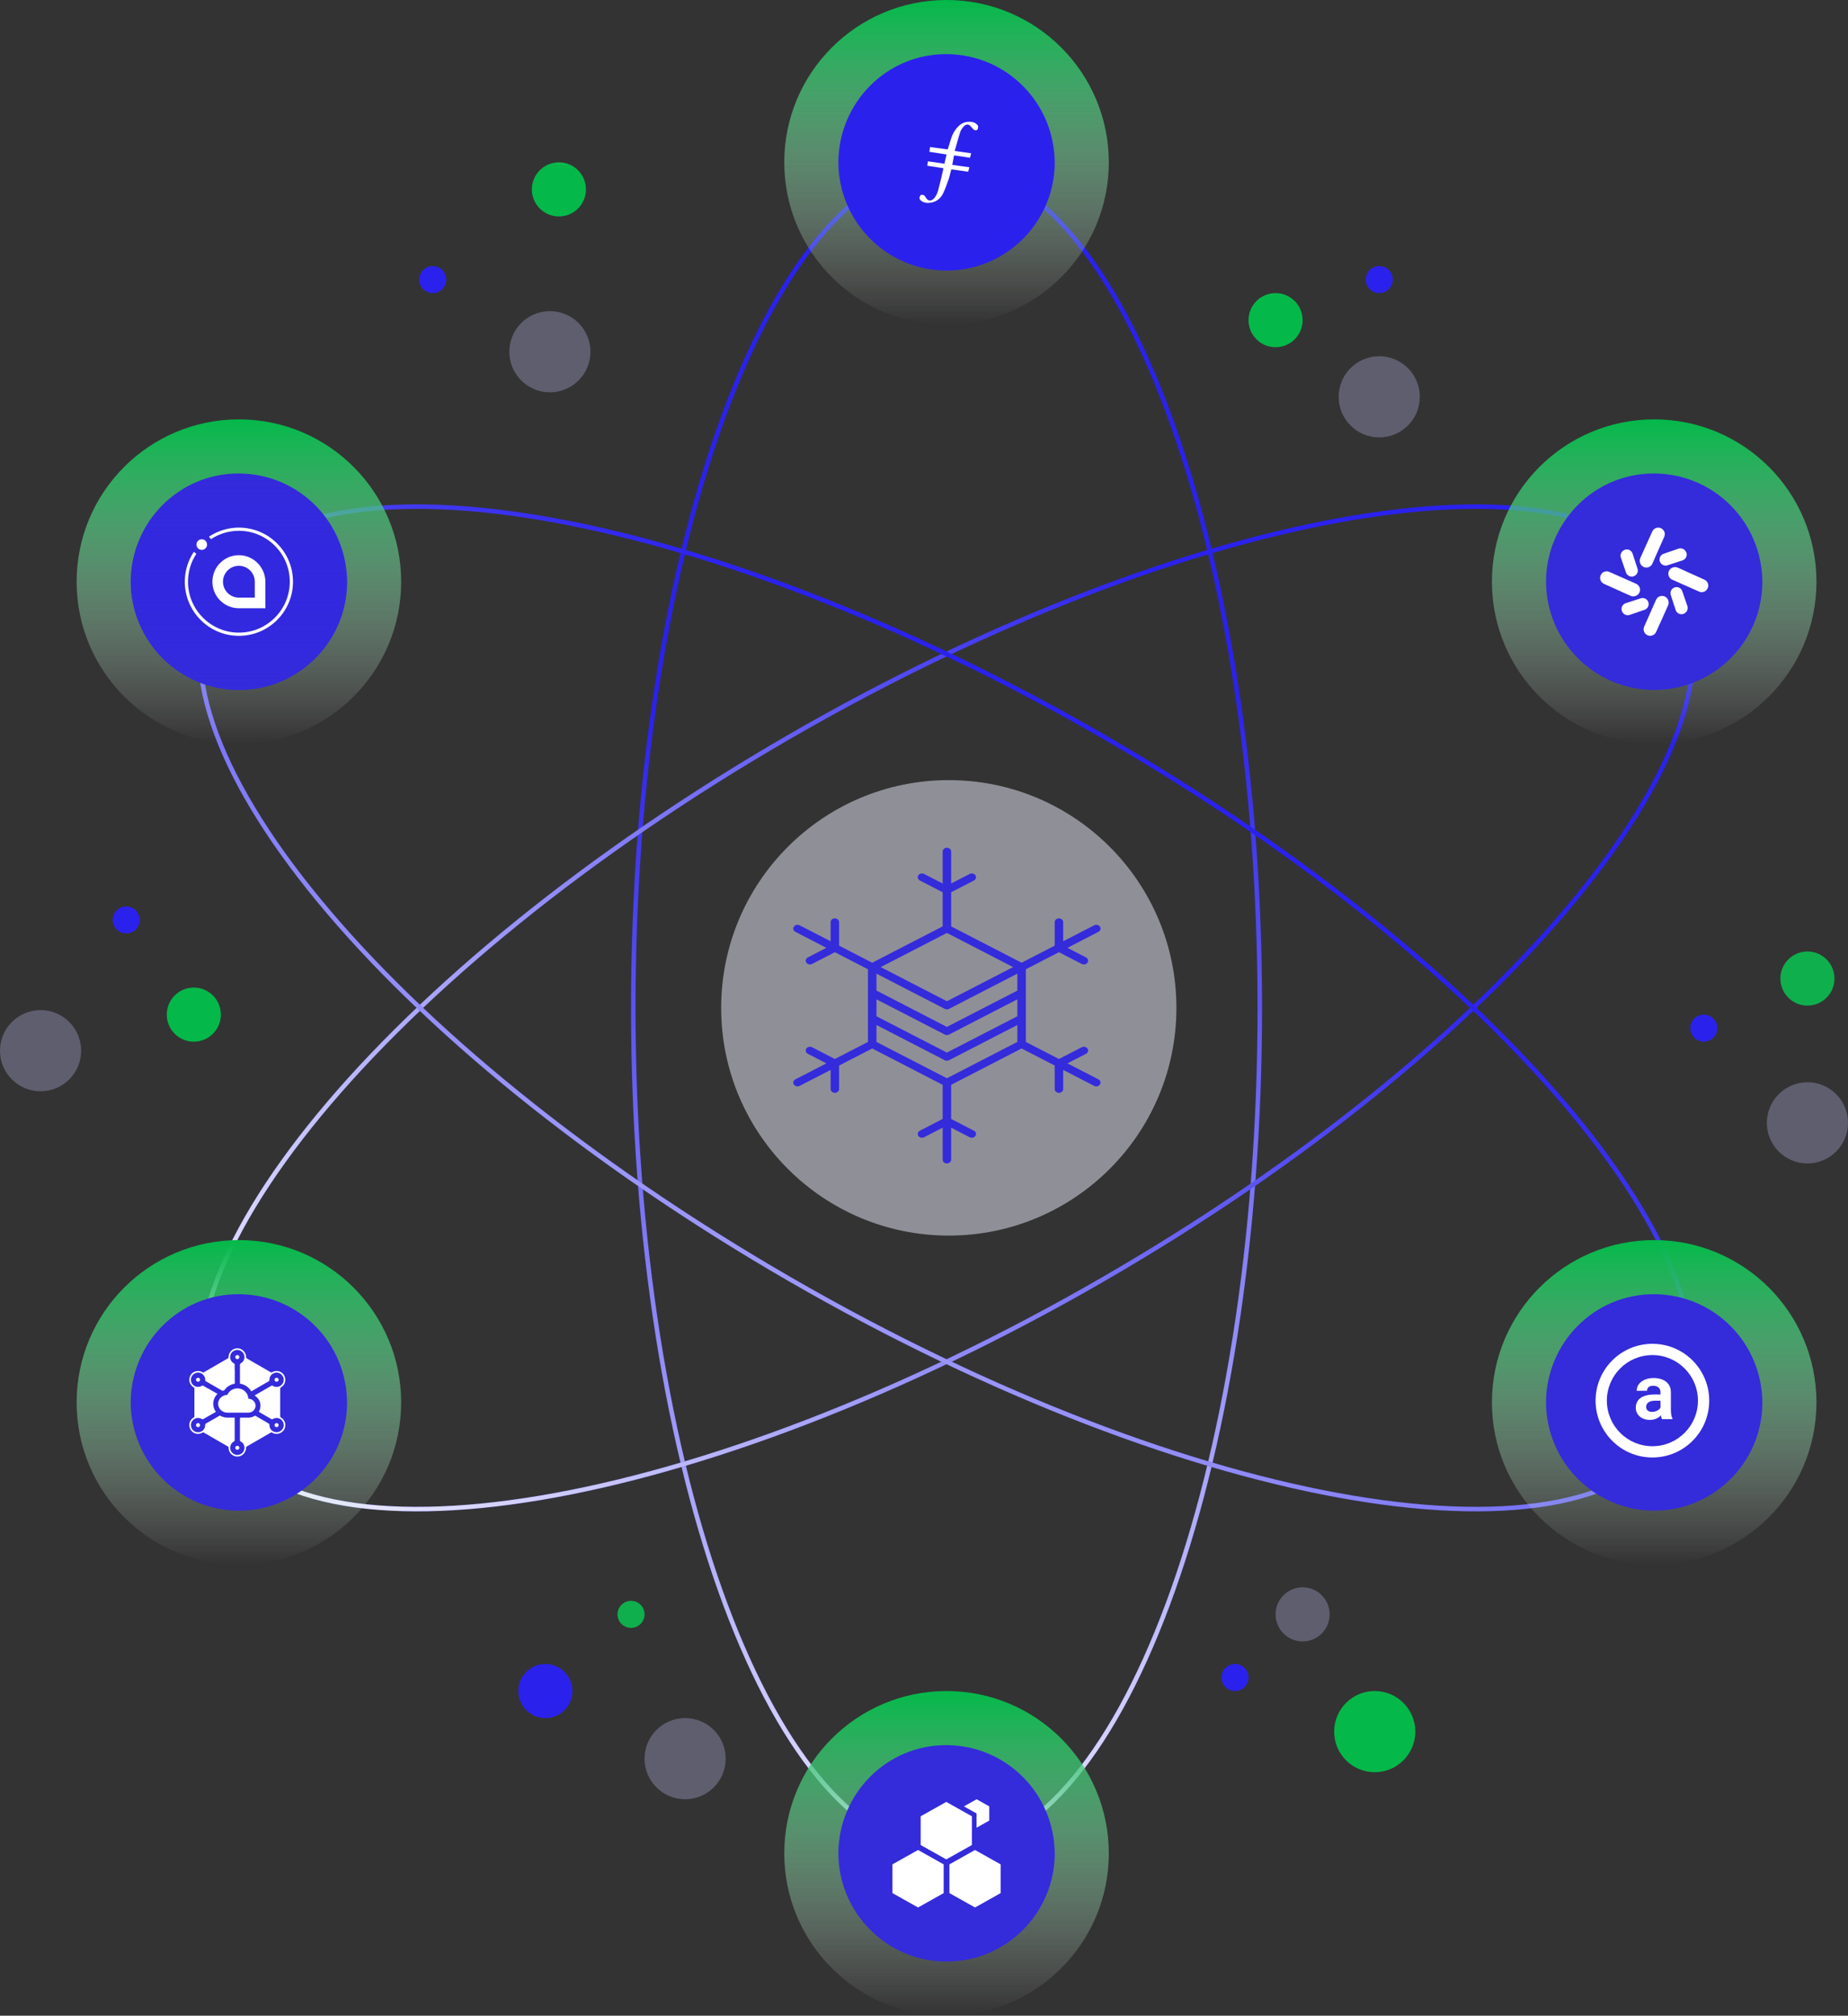 <svg width="410" height="447" viewBox="0 0 410 447" fill="none" xmlns="http://www.w3.org/2000/svg">
<rect x="0" y="0" width="410" height="447" fill="#333333" stroke="none"/>
<path d="M279.5 223.5C279.5 275.233 271.671 322.046 259.029 355.908C252.707 372.84 245.192 386.509 236.872 395.934C228.552 405.361 219.47 410.5 210 410.5C200.53 410.5 191.448 405.361 183.128 395.934C174.808 386.509 167.293 372.84 160.971 355.908C148.329 322.046 140.5 275.233 140.5 223.5C140.5 171.767 148.329 124.954 160.971 91.092C167.293 74.16 174.808 60.492 183.128 51.066C191.448 41.639 200.53 36.5 210 36.5C219.47 36.5 228.552 41.639 236.872 51.066C245.192 60.492 252.707 74.16 259.029 91.092C271.671 124.954 279.5 171.767 279.5 223.5Z" stroke="#2B21ED"/>
<path d="M279.5 223.5C279.5 275.233 271.671 322.046 259.029 355.908C252.707 372.84 245.192 386.509 236.872 395.934C228.552 405.361 219.47 410.5 210 410.5C200.53 410.5 191.448 405.361 183.128 395.934C174.808 386.509 167.293 372.84 160.971 355.908C148.329 322.046 140.5 275.233 140.5 223.5C140.5 171.767 148.329 124.954 160.971 91.092C167.293 74.16 174.808 60.492 183.128 51.066C191.448 41.639 200.53 36.5 210 36.5C219.47 36.5 228.552 41.639 236.872 51.066C245.192 60.492 252.707 74.16 259.029 91.092C271.671 124.954 279.5 171.767 279.5 223.5Z" stroke="url(#paint0_linear)"/>
<path d="M244.75 283.689C199.948 309.555 155.492 326.181 119.846 332.164C102.021 335.156 86.427 335.482 74.103 332.989C61.78 330.497 52.788 325.201 48.053 317C43.318 308.799 43.228 298.364 47.231 286.445C51.234 274.527 59.314 261.184 70.817 247.243C93.821 219.364 130.448 189.178 175.25 163.311C220.052 137.445 264.508 120.819 300.154 114.836C317.979 111.844 333.573 111.518 345.896 114.011C358.22 116.503 367.212 121.799 371.947 130C376.682 138.201 376.772 148.636 372.769 160.555C368.766 172.473 360.686 185.816 349.183 199.757C326.179 227.636 289.552 257.822 244.75 283.689Z" stroke="#2B21ED"/>
<path d="M244.75 283.689C199.948 309.555 155.492 326.181 119.846 332.164C102.021 335.156 86.427 335.482 74.103 332.989C61.78 330.497 52.788 325.201 48.053 317C43.318 308.799 43.228 298.364 47.231 286.445C51.234 274.527 59.314 261.184 70.817 247.243C93.821 219.364 130.448 189.178 175.25 163.311C220.052 137.445 264.508 120.819 300.154 114.836C317.979 111.844 333.573 111.518 345.896 114.011C358.22 116.503 367.212 121.799 371.947 130C376.682 138.201 376.772 148.636 372.769 160.555C368.766 172.473 360.686 185.816 349.183 199.757C326.179 227.636 289.552 257.822 244.75 283.689Z" stroke="url(#paint1_linear)"/>
<path d="M175.25 283.689C130.448 257.822 93.821 227.636 70.817 199.757C59.314 185.816 51.234 172.473 47.231 160.555C43.228 148.636 43.318 138.201 48.053 130C52.788 121.799 61.78 116.503 74.103 114.011C86.427 111.518 102.021 111.844 119.846 114.836C155.492 120.819 199.948 137.445 244.75 163.311C289.552 189.178 326.179 219.365 349.183 247.243C360.686 261.184 368.766 274.527 372.769 286.445C376.772 298.364 376.682 308.799 371.947 317C367.212 325.201 358.22 330.497 345.896 332.989C333.573 335.482 317.979 335.156 300.154 332.164C264.508 326.181 220.052 309.555 175.25 283.689Z" stroke="#2B21ED"/>
<path d="M175.25 283.689C130.448 257.822 93.821 227.636 70.817 199.757C59.314 185.816 51.234 172.473 47.231 160.555C43.228 148.636 43.318 138.201 48.053 130C52.788 121.799 61.78 116.503 74.103 114.011C86.427 111.518 102.021 111.844 119.846 114.836C155.492 120.819 199.948 137.445 244.75 163.311C289.552 189.178 326.179 219.365 349.183 247.243C360.686 261.184 368.766 274.527 372.769 286.445C376.772 298.364 376.682 308.799 371.947 317C367.212 325.201 358.22 330.497 345.896 332.989C333.573 335.482 317.979 335.156 300.154 332.164C264.508 326.181 220.052 309.555 175.25 283.689Z" stroke="url(#paint2_linear)"/>
<circle cx="210" cy="411" r="36" fill="url(#paint3_linear)"/>
<path fill-rule="evenodd" clip-rule="evenodd" d="M210 435C196.8 435 186 424.2 186 410.88C186.12 397.681 196.8 386.881 210.12 387.001C223.319 387.121 233.999 397.801 233.999 411.24C233.879 424.32 223.199 435 210 435Z" fill="#342BDB"/>
<path fill-rule="evenodd" clip-rule="evenodd" d="M216.671 399L219.479 400.576V403.727L216.671 405.302L216.663 405.298V402.151L213.863 400.58V400.576L216.671 399ZM209.944 399.586L215.625 402.774V409.15L209.944 412.337L204.263 409.15V402.774L209.944 399.586ZM209.362 413.437L203.681 410.249L198 413.437V419.812L203.681 423L209.362 419.812V413.437ZM222 413.437L216.319 410.249L210.638 413.437V419.812L216.319 423L222 419.812V413.437Z" fill="white"/>
<circle cx="210" cy="36" r="36" fill="url(#paint4_linear)"/>
<path fill-rule="evenodd" clip-rule="evenodd" d="M210 60C196.8 60 186 49.2 186 35.88C186.12 22.681 196.8 11.881 210.12 12.001C223.319 12.121 233.999 22.801 233.999 36.24C233.879 49.32 223.199 60 210 60Z" fill="#2B21ED"/>
<path fill-rule="evenodd" clip-rule="evenodd" d="M211.667 34.456L211.267 36.566L215.067 37.093L214.8 38.082L211.067 37.555C210.8 38.412 210.667 39.335 210.333 40.126C210 41.05 209.667 41.973 209.267 42.83C208.733 43.951 207.8 44.742 206.533 44.94C205.8 45.072 205 45.006 204.4 44.544C204.2 44.413 204 44.149 204 43.951C204 43.687 204.133 43.358 204.333 43.226C204.467 43.16 204.8 43.226 205 43.291C205.2 43.489 205.4 43.753 205.533 44.017C205.933 44.544 206.467 44.61 207 44.215C207.6 43.687 207.933 42.962 208.133 42.236C208.533 40.654 208.933 39.137 209.267 37.555V37.291L205.733 36.764L205.867 35.774L209.533 36.302L210 34.258L206.2 33.664L206.333 32.609L210.267 33.137C210.4 32.741 210.467 32.411 210.6 32.082C210.933 30.895 211.267 29.708 212.067 28.653C212.867 27.598 213.8 26.939 215.2 27.005C215.8 27.005 216.4 27.202 216.8 27.664C216.867 27.73 217 27.862 217 27.994C217 28.257 217 28.587 216.8 28.785C216.533 28.983 216.2 28.917 215.933 28.653C215.733 28.455 215.6 28.257 215.4 28.06C215 27.532 214.4 27.466 213.933 27.928C213.6 28.257 213.267 28.719 213.067 29.18C212.6 30.565 212.267 32.016 211.8 33.467L215.467 33.994L215.2 34.983L211.667 34.456Z" fill="white"/>
<circle cx="367" cy="129" r="36" fill="url(#paint5_linear)"/>
<circle cx="53" cy="129" r="36" fill="url(#paint6_linear)"/>
<path fill-rule="evenodd" clip-rule="evenodd" d="M367 153C353.8 153 343 142.2 343 128.88C343.12 115.681 353.8 104.881 367.12 105.001C380.319 105.121 390.999 115.801 390.999 129.24C390.879 142.32 380.199 153 367 153Z" fill="#342BDB"/>
<path fill-rule="evenodd" clip-rule="evenodd" d="M363.891 124.882L363.87 124.822C363.75 124.473 363.768 124.091 363.919 123.755L366.578 117.855C366.674 117.641 366.821 117.453 367.006 117.308C367.191 117.164 367.408 117.066 367.639 117.024C367.87 116.981 368.108 116.996 368.333 117.066C368.557 117.135 368.761 117.259 368.927 117.425C369.134 117.632 369.274 117.896 369.328 118.184C369.382 118.472 369.348 118.77 369.23 119.038L366.59 124.996C366.472 125.262 366.277 125.488 366.029 125.642C365.782 125.796 365.494 125.872 365.202 125.86C364.911 125.848 364.63 125.748 364.396 125.573C364.162 125.399 363.986 125.158 363.891 124.882ZM368.623 123.083C368.487 123.208 368.378 123.36 368.303 123.53C368.197 123.768 368.163 124.031 368.204 124.288C368.245 124.545 368.359 124.785 368.534 124.978C368.708 125.171 368.934 125.309 369.186 125.377C369.437 125.444 369.703 125.437 369.95 125.356L373.285 124.269C373.504 124.198 373.702 124.072 373.858 123.903C374.015 123.734 374.125 123.528 374.179 123.304C374.232 123.08 374.228 122.846 374.165 122.624C374.103 122.402 373.984 122.2 373.821 122.038L373.777 121.994C373.599 121.816 373.375 121.691 373.129 121.635C372.884 121.578 372.628 121.591 372.389 121.673L369.096 122.802C368.921 122.862 368.76 122.958 368.623 123.083ZM371.175 125.832L371.115 125.853C370.839 125.948 370.599 126.124 370.425 126.358C370.251 126.592 370.152 126.872 370.14 127.163C370.127 127.454 370.203 127.742 370.357 127.99C370.51 128.237 370.735 128.433 371.001 128.551L376.959 131.191C377.227 131.31 377.524 131.345 377.812 131.291C378.1 131.238 378.365 131.098 378.572 130.891C378.738 130.725 378.862 130.521 378.932 130.297C379.002 130.073 379.017 129.835 378.975 129.604C378.933 129.373 378.835 129.155 378.69 128.97C378.545 128.785 378.358 128.638 378.144 128.542L372.243 125.882C371.907 125.73 371.524 125.712 371.175 125.832ZM372.95 130.628C372.824 130.492 372.672 130.382 372.503 130.307C372.265 130.203 372.002 130.17 371.746 130.211C371.49 130.253 371.252 130.368 371.059 130.542C370.867 130.716 370.729 130.942 370.662 131.193C370.595 131.443 370.601 131.708 370.681 131.955L371.768 135.29C371.84 135.508 371.967 135.704 372.136 135.859C372.305 136.014 372.511 136.123 372.734 136.177C372.958 136.23 373.191 136.225 373.412 136.163C373.632 136.101 373.834 135.983 373.996 135.821L374.04 135.777C374.218 135.599 374.342 135.375 374.399 135.129C374.456 134.884 374.443 134.628 374.361 134.389L373.232 131.101C373.172 130.926 373.076 130.765 372.95 130.628ZM370.136 133.177L370.116 133.118C370.02 132.843 369.844 132.604 369.611 132.431C369.378 132.258 369.098 132.158 368.807 132.146C368.517 132.134 368.23 132.209 367.982 132.361C367.735 132.514 367.54 132.738 367.421 133.003L364.781 138.961C364.662 139.229 364.627 139.526 364.681 139.814C364.734 140.103 364.874 140.368 365.081 140.575C365.247 140.741 365.451 140.865 365.675 140.934C365.899 141.004 366.137 141.019 366.368 140.976C366.599 140.934 366.816 140.836 367.001 140.692C367.186 140.547 367.333 140.359 367.43 140.145L370.09 134.245C370.241 133.908 370.258 133.526 370.136 133.177ZM365.34 134.948C365.477 134.823 365.587 134.671 365.662 134.501C365.765 134.263 365.797 134.001 365.755 133.745C365.713 133.49 365.598 133.251 365.424 133.059C365.25 132.867 365.024 132.729 364.774 132.662C364.524 132.595 364.259 132.602 364.013 132.681L360.677 133.768C360.459 133.839 360.262 133.964 360.106 134.133C359.95 134.301 359.839 134.506 359.785 134.729C359.731 134.952 359.734 135.186 359.796 135.407C359.857 135.628 359.974 135.83 360.135 135.993L360.177 136.037C360.356 136.216 360.583 136.342 360.83 136.399C361.077 136.456 361.335 136.441 361.575 136.358L364.867 135.229C365.042 135.169 365.203 135.074 365.34 134.948ZM362.822 132.177L362.882 132.157C363.158 132.062 363.399 131.886 363.573 131.652C363.748 131.418 363.848 131.137 363.86 130.846C363.872 130.554 363.796 130.266 363.642 130.019C363.488 129.771 363.262 129.576 362.996 129.458L357.038 126.818C356.77 126.7 356.472 126.665 356.184 126.719C355.896 126.773 355.631 126.913 355.425 127.121C355.259 127.287 355.135 127.491 355.066 127.715C354.996 127.94 354.981 128.178 355.024 128.409C355.066 128.64 355.164 128.857 355.308 129.042C355.453 129.227 355.641 129.374 355.855 129.47L361.755 132.129C362.091 132.28 362.473 132.297 362.822 132.177ZM361.024 127.427C361.148 127.563 361.299 127.673 361.468 127.748C361.706 127.855 361.971 127.89 362.229 127.85C362.487 127.809 362.728 127.693 362.922 127.518C363.116 127.342 363.254 127.114 363.321 126.861C363.387 126.608 363.378 126.341 363.295 126.093L362.208 122.758C362.137 122.539 362.01 122.342 361.841 122.186C361.672 122.03 361.466 121.92 361.242 121.866C361.018 121.812 360.784 121.817 360.562 121.879C360.34 121.942 360.139 122.06 359.975 122.222L359.932 122.266C359.753 122.445 359.627 122.671 359.57 122.918C359.513 123.165 359.527 123.424 359.611 123.663L360.744 126.955C360.804 127.13 360.899 127.29 361.024 127.427Z" fill="white"/>
<path fill-rule="evenodd" clip-rule="evenodd" d="M52.999 153C39.8 153 29 142.2 29 128.88C29.12 115.681 39.8 104.881 53.12 105.001C66.319 105.121 76.999 115.801 76.999 129.24C76.879 142.32 66.199 153 52.999 153Z" fill="#342BDB"/>
<path fill-rule="evenodd" clip-rule="evenodd" d="M52.999 153C39.8 153 29 142.2 29 128.88C29.12 115.681 39.8 104.881 53.12 105.001C66.319 105.121 76.999 115.801 76.999 129.24C76.879 142.32 66.199 153 52.999 153Z" fill="url(#paint7_linear)"/>
<path fill-rule="evenodd" clip-rule="evenodd" d="M52.862 117.001C50.465 117.028 48.235 117.762 46.37 119.003L46.809 119.559C48.621 118.366 50.795 117.681 53.128 117.707C59.15 117.774 64.094 122.609 64.288 128.628C64.499 135.149 59.149 140.499 52.628 140.288C46.609 140.094 41.774 135.15 41.707 129.128C41.681 126.795 42.366 124.621 43.559 122.809L43.003 122.37C41.762 124.235 41.028 126.465 41.001 128.862C40.927 135.421 46.154 140.849 52.724 140.997C59.565 141.151 65.151 135.565 64.997 128.723C64.849 122.153 59.421 116.927 52.862 117.001Z" fill="white"/>
<path fill-rule="evenodd" clip-rule="evenodd" d="M45.941 120.765C45.941 121.414 45.414 121.941 44.765 121.941C44.115 121.941 43.588 121.414 43.588 120.765C43.588 120.115 44.115 119.588 44.765 119.588C45.414 119.588 45.941 120.115 45.941 120.765Z" fill="white"/>
<path fill-rule="evenodd" clip-rule="evenodd" d="M56.529 129V132.53H53C51.051 132.53 49.471 130.949 49.471 129C49.471 127.051 51.051 125.471 53 125.471C54.949 125.471 56.529 127.051 56.529 129ZM53.044 123.118C49.775 123.094 47.118 125.737 47.118 129C47.118 132.249 49.751 134.882 53 134.882H58.882V129.074C58.882 125.83 56.288 123.142 53.044 123.118Z" fill="white"/>
<circle cx="367" cy="311" r="36" fill="url(#paint8_linear)"/>
<circle cx="53" cy="311" r="36" fill="url(#paint9_linear)"/>
<path fill-rule="evenodd" clip-rule="evenodd" d="M367 335C353.8 335 343 324.2 343 310.88C343.12 297.681 353.8 286.881 367.12 287.001C380.319 287.121 390.999 297.801 390.999 311.24C390.879 324.32 380.199 335 367 335Z" fill="#342BDB"/>
<path fill-rule="evenodd" clip-rule="evenodd" d="M356.5 310.605C356.5 305.024 361.024 300.5 366.605 300.5C372.185 300.5 376.709 305.024 376.709 310.605C376.709 316.185 372.185 320.709 366.605 320.709C361.024 320.709 356.5 316.185 356.5 310.605ZM366.605 298C359.643 298 354 303.643 354 310.605C354 317.566 359.643 323.209 366.605 323.209C373.566 323.209 379.209 317.566 379.209 310.605C379.209 303.643 373.566 298 366.605 298ZM368.584 314.327C368.622 314.471 368.669 314.598 368.724 314.708H371.057V314.567C370.941 314.341 370.853 314.071 370.792 313.757C370.732 313.443 370.701 313.045 370.701 312.566V308.728C370.701 308.21 370.605 307.755 370.412 307.363C370.219 306.966 369.951 306.638 369.609 306.379C369.268 306.12 368.862 305.924 368.394 305.792C367.93 305.659 367.429 305.593 366.888 305.593C366.287 305.593 365.752 305.671 365.284 305.825C364.821 305.974 364.426 306.178 364.101 306.437C363.781 306.696 363.536 306.997 363.365 307.339C363.199 307.68 363.117 308.042 363.117 308.422H365.416C365.416 308.086 365.524 307.818 365.739 307.62C365.954 307.416 366.296 307.314 366.764 307.314C367.294 307.314 367.699 307.44 367.98 307.694C368.261 307.942 368.402 308.281 368.402 308.712V309.241H367.12C365.725 309.241 364.675 309.5 363.969 310.018C363.268 310.531 362.918 311.259 362.918 312.202C362.918 312.588 362.995 312.946 363.15 313.277C363.304 313.602 363.519 313.884 363.795 314.121C364.071 314.358 364.399 314.543 364.779 314.675C365.165 314.807 365.587 314.873 366.045 314.873C366.326 314.873 366.588 314.846 366.83 314.791C367.073 314.741 367.294 314.672 367.492 314.584C367.696 314.49 367.881 314.383 368.046 314.261C368.212 314.14 368.358 314.01 368.485 313.873C368.512 314.032 368.545 314.184 368.584 314.327ZM367.178 313.012C366.979 313.068 366.764 313.095 366.533 313.095C366.092 313.095 365.761 312.993 365.54 312.789C365.325 312.585 365.218 312.329 365.218 312.02C365.218 311.816 365.256 311.628 365.333 311.457C365.411 311.281 365.529 311.132 365.689 311.011C365.849 310.884 366.056 310.788 366.309 310.721C366.563 310.65 366.869 310.614 367.227 310.614H368.402V312.152C368.336 312.268 368.245 312.384 368.129 312.5C368.013 312.61 367.875 312.709 367.715 312.797C367.556 312.886 367.376 312.957 367.178 313.012Z" fill="white"/>
<path fill-rule="evenodd" clip-rule="evenodd" d="M52.999 335C39.8 335 29 324.2 29 310.88C29.12 297.681 39.8 286.881 53.12 287.001C66.319 287.121 76.999 297.801 76.999 311.24C76.879 324.32 66.199 335 52.999 335Z" fill="#342BDB"/>
<path d="M50.456 314.368C50.462 314.368 50.468 314.368 50.475 314.368C50.476 314.368 50.478 314.368 50.479 314.368H52.065C52.066 314.482 52.066 314.549 52.066 314.57C52.062 316.186 52.062 317.803 52.065 319.42C52.066 319.534 52.03 319.599 51.926 319.648C51.381 319.911 50.97 320.589 51.082 321.313C51.212 322.155 52.077 322.791 52.911 322.628C53.646 322.484 54.129 321.982 54.232 321.21C54.302 320.686 54.05 319.994 53.377 319.648C53.286 319.602 53.235 319.55 53.236 319.438C53.239 317.868 53.239 316.297 53.236 314.727C53.236 314.677 53.244 314.641 53.261 314.615V314.368H55.197C55.258 314.368 55.318 314.364 55.378 314.354C55.825 314.308 56.239 314.156 56.594 313.923L59.379 315.537L59.368 315.546C59.442 315.588 59.516 315.63 59.591 315.672C59.729 315.751 59.783 315.838 59.779 316C59.754 316.939 60.573 317.707 61.527 317.605C62.465 317.505 63.129 316.603 62.911 315.69C62.651 314.596 61.467 314.103 60.51 314.694C60.409 314.756 60.336 314.773 60.229 314.71C59.419 314.237 58.608 313.767 57.793 313.303C57.751 313.279 57.721 313.255 57.703 313.229L57.419 313.065C57.655 312.674 57.789 312.217 57.789 311.729C57.789 310.761 57.26 309.921 56.475 309.462L56.485 309.456C56.498 309.446 56.514 309.436 56.532 309.425C56.876 309.228 57.221 309.03 57.565 308.832L59.853 307.511C59.979 307.438 60.105 307.365 60.232 307.291C60.331 307.234 60.398 307.233 60.496 307.299C60.843 307.532 61.232 307.605 61.64 307.534C62.435 307.394 63.011 306.675 62.94 305.826C62.863 304.905 61.959 304.216 61.057 304.416C60.266 304.591 59.769 305.21 59.778 306.024C59.779 306.162 59.74 306.241 59.617 306.312C59.298 306.495 58.979 306.678 58.661 306.861L58.661 306.861L55.745 308.551C55.231 307.65 54.314 307.003 53.238 306.833C53.238 305.464 53.241 304.095 53.234 302.726C53.233 302.521 53.281 302.402 53.473 302.291C54.163 301.895 54.425 301.041 54.109 300.313C53.791 299.579 52.978 299.187 52.215 299.419C51.522 299.631 51.135 300.121 51.067 300.835C51.014 301.386 51.275 301.998 51.903 302.342C52 302.394 52.067 302.441 52.066 302.573C52.065 302.976 52.064 303.379 52.064 303.782H52.087V306.838C51.133 306.996 50.292 307.533 49.759 308.311C49.623 308.341 49.489 308.38 49.36 308.426C48.159 307.74 46.963 307.043 45.76 306.36C45.579 306.257 45.492 306.147 45.522 305.939C45.534 305.857 45.509 305.768 45.495 305.682C45.372 304.905 44.612 304.255 43.695 304.405C42.795 304.554 42.224 305.368 42.372 306.24C42.561 307.354 43.832 307.918 44.79 307.309C44.898 307.24 44.973 307.234 45.084 307.299C45.425 307.498 45.767 307.697 46.109 307.895L46.122 307.872L48.256 309.106C47.67 309.662 47.305 310.438 47.305 311.302C47.305 311.97 47.523 312.585 47.893 313.086L45.406 314.522L45.405 314.511C45.284 314.58 45.163 314.649 45.043 314.717C44.989 314.748 44.884 314.742 44.829 314.709C44.571 314.553 44.297 314.449 43.996 314.441C42.996 314.416 42.388 315.233 42.354 315.943C42.315 316.774 42.943 317.626 43.96 317.618C44.852 317.612 45.531 316.896 45.522 316.003C45.52 315.844 45.567 315.754 45.707 315.674C46.394 315.283 47.419 314.692 48.783 313.901C49.269 314.197 49.843 314.368 50.456 314.368ZM62.325 307.654C62.209 307.723 62.168 307.794 62.169 307.926C62.172 309.978 62.172 312.029 62.169 314.08C62.169 314.203 62.2 314.277 62.313 314.342C63.041 314.763 63.41 315.54 63.279 316.357C63.154 317.139 62.529 317.782 61.719 317.936C61.249 318.025 60.795 317.954 60.383 317.701C60.258 317.625 60.169 317.638 60.052 317.706C58.29 318.727 56.525 319.746 54.759 320.761C54.638 320.83 54.593 320.907 54.593 321.048C54.595 322.035 53.834 322.894 52.883 322.989C51.87 323.092 50.974 322.455 50.755 321.471C50.722 321.32 50.711 321.162 50.707 321.007C50.705 320.902 50.676 320.838 50.583 320.784C48.792 319.754 47.002 318.72 45.214 317.686C45.117 317.629 45.041 317.629 44.943 317.688C43.775 318.392 42.285 317.717 42.038 316.402C41.881 315.572 42.219 314.795 42.962 314.358C43.079 314.288 43.133 314.218 43.132 314.075C43.127 312.023 43.128 309.973 43.131 307.921C43.131 307.798 43.099 307.725 42.986 307.66C42.24 307.226 41.889 306.473 42.033 305.627C42.175 304.787 42.824 304.171 43.669 304.051C44.122 303.986 44.559 304.069 44.951 304.319C45.042 304.377 45.11 304.376 45.202 304.322C46.985 303.29 48.77 302.26 50.556 301.233C50.664 301.171 50.706 301.099 50.706 300.972C50.709 299.842 51.602 298.978 52.732 299C53.613 299.018 54.438 299.746 54.563 300.616C54.574 300.696 54.592 300.745 54.592 300.855C54.592 301.096 54.681 301.199 54.868 301.306C56.602 302.298 58.33 303.298 60.057 304.3C60.175 304.369 60.262 304.371 60.385 304.301C61.558 303.632 62.98 304.273 63.266 305.598C63.293 305.721 63.29 305.851 63.3 305.964C63.281 306.716 62.954 307.276 62.325 307.654ZM60.917 316.033C60.917 315.772 61.105 315.582 61.362 315.583C61.609 315.584 61.82 315.788 61.822 316.03C61.825 316.263 61.6 316.488 61.365 316.488C61.114 316.488 60.917 316.288 60.917 316.033ZM52.198 300.944C52.199 300.691 52.396 300.495 52.651 300.495C52.906 300.495 53.102 300.69 53.103 300.944C53.103 301.187 52.891 301.402 52.652 301.399C52.409 301.397 52.197 301.184 52.198 300.944ZM44.383 316.035C44.382 316.29 44.184 316.49 43.934 316.488C43.698 316.486 43.48 316.266 43.479 316.028C43.478 315.791 43.693 315.583 43.941 315.583C44.198 315.583 44.384 315.774 44.383 316.035ZM52.656 320.616C52.91 320.618 53.104 320.811 53.103 321.063C53.101 321.314 52.905 321.504 52.647 321.502C52.391 321.501 52.195 321.306 52.198 321.054C52.201 320.804 52.4 320.614 52.656 320.616ZM43.946 306.415C43.688 306.418 43.486 306.23 43.479 305.98C43.471 305.737 43.675 305.533 43.93 305.529C44.195 305.525 44.38 305.702 44.383 305.964C44.387 306.227 44.207 306.413 43.946 306.415ZM61.356 306.416C61.095 306.414 60.915 306.228 60.917 305.965C60.92 305.704 61.105 305.526 61.37 305.53C61.625 305.533 61.827 305.735 61.821 305.98C61.815 306.227 61.612 306.418 61.356 306.416ZM50.456 313.274C49.321 313.274 48.4 312.391 48.4 311.302C48.4 310.217 49.313 309.337 50.442 309.33C50.804 308.482 51.668 307.884 52.677 307.884C53.999 307.884 55.073 308.911 55.091 310.185C55.093 310.185 55.094 310.185 55.096 310.185C55.979 310.185 56.695 310.876 56.695 311.729C56.695 312.543 56.043 313.21 55.216 313.269C55.21 313.272 55.204 313.274 55.197 313.274H50.479C50.478 313.274 50.477 313.274 50.477 313.274C50.47 313.274 50.463 313.274 50.456 313.274Z" fill="white"/>
<circle cx="283" cy="71" r="6" fill="#04B94A"/>
<circle cx="401" cy="217" r="6" fill="#0FAF4D"/>
<circle opacity="0.3" cx="289" cy="358" r="6" fill="#C4C1FA"/>
<circle cx="124" cy="42" r="6" fill="#04B94A"/>
<circle opacity="0.3" cx="9" cy="233" r="9" fill="#C4C1FA"/>
<circle opacity="0.3" cx="152" cy="390" r="9" fill="#C4C1FA"/>
<circle cx="305" cy="384" r="9" fill="#04B94A"/>
<circle opacity="0.3" cx="401" cy="249" r="9" fill="#C4C1FA"/>
<circle opacity="0.3" cx="306" cy="88" r="9" fill="#C4C1FA"/>
<circle opacity="0.3" cx="122" cy="78" r="9" fill="#C4C1FA"/>
<circle cx="43" cy="225" r="6" fill="#04B94A"/>
<circle cx="121" cy="375" r="6" fill="#2B21ED"/>
<circle cx="140" cy="358" r="3" fill="#0FAF4D"/>
<circle cx="274" cy="372" r="3" fill="#2B21ED"/>
<circle cx="378" cy="228" r="3" fill="#2B21ED"/>
<circle cx="306" cy="62" r="3" fill="#2B21ED"/>
<circle cx="96" cy="62" r="3" fill="#2B21ED"/>
<circle cx="28" cy="204" r="3" fill="#2B21ED"/>
<circle opacity="0.5" cx="210.5" cy="223.5" r="50.5" fill="#EDECFE"/>
<path d="M211.023 205.437L218.838 209.465V209.465L226.653 213.492L233.997 209.707V204.497C233.997 204.033 234.419 203.656 234.939 203.656C235.459 203.656 235.88 204.033 235.88 204.497V208.737L242.754 205.195C243.203 204.962 243.778 205.099 244.037 205.5C244.297 205.901 244.144 206.414 243.695 206.646L236.818 210.19L240.934 212.311C241.382 212.543 241.536 213.056 241.276 213.457C241.016 213.858 240.441 213.994 239.992 213.762L234.939 211.158L227.595 214.943V231.059L234.937 234.842L239.992 232.238C240.441 232.005 241.016 232.142 241.276 232.543C241.536 232.944 241.382 233.457 240.934 233.689L236.816 235.811L243.692 239.354C244.141 239.584 244.296 240.096 244.038 240.497C243.78 240.897 243.206 241.036 242.757 240.805L235.88 237.261V241.503C235.88 241.967 235.459 242.344 234.939 242.344C234.419 242.344 233.997 241.967 233.997 241.503V236.291L226.655 232.507L211.023 240.563V248.138L216.072 250.741C216.521 250.971 216.676 251.482 216.418 251.883C216.16 252.284 215.587 252.422 215.138 252.192L211.023 250.071V257.159C211.023 257.624 210.601 258 210.081 258C209.561 258 209.14 257.624 209.14 257.159V250.071L205.024 252.192C204.576 252.422 204.002 252.284 203.744 251.883C203.486 251.482 203.641 250.971 204.09 250.741L209.14 248.138V240.563L193.508 232.507L186.162 236.293L186.162 241.503C186.162 241.965 185.742 242.34 185.224 242.34C184.706 242.34 184.286 241.965 184.286 241.503L184.286 237.26L177.405 240.805C176.956 241.036 176.383 240.897 176.125 240.497C175.867 240.096 176.022 239.584 176.471 239.354L183.347 235.811L179.229 233.689C178.78 233.457 178.627 232.944 178.887 232.543C179.147 232.142 179.722 232.005 180.171 232.238L185.225 234.842L192.568 231.059V214.941L185.225 211.157L180.171 213.762C179.722 213.994 179.147 213.858 178.887 213.457C178.627 213.056 178.78 212.543 179.229 212.311L183.347 210.189L176.471 206.646C176.022 206.416 175.867 205.904 176.125 205.503C176.383 205.103 176.956 204.964 177.405 205.195L184.282 208.738V204.497C184.282 204.033 184.704 203.656 185.224 203.656C185.744 203.656 186.165 204.033 186.165 204.497V209.709L193.508 213.493L202.848 208.679L209.139 205.437V197.861L204.09 195.259C203.641 195.029 203.486 194.517 203.744 194.117C204.002 193.716 204.575 193.578 205.024 193.808L209.139 195.929V188.841C209.139 188.376 209.561 188 210.081 188C210.601 188 211.023 188.376 211.023 188.841V195.929L215.138 193.808C215.587 193.578 216.16 193.716 216.418 194.117C216.676 194.517 216.521 195.029 216.072 195.259L211.023 197.861V205.437ZM225.711 221.607L210.561 229.414C210.278 229.564 209.915 229.576 209.61 229.419L194.451 221.607V225.364L210.081 233.418L225.711 225.364V221.607ZM194.451 219.67L210.081 227.725L225.711 219.67V215.914L218.838 219.456L218.786 219.481L210.548 223.726C210.248 223.88 209.891 223.869 209.611 223.724L209.61 223.726L194.451 215.914V219.67ZM225.711 227.3L210.561 235.107C210.278 235.257 209.915 235.27 209.61 235.112L194.451 227.3V231.057L210.081 239.111L225.711 231.057V227.3ZM195.389 214.46L210.083 222.033L217.848 218.031L217.896 218.004L224.774 214.46L217.896 210.916L210.081 206.888L195.389 214.46Z" fill="#342BDB"/>
<defs>
<linearGradient id="paint0_linear" x1="220" y1="447.5" x2="210" y2="156" gradientUnits="userSpaceOnUse">
<stop stop-color="white"/>
<stop offset="1" stop-color="white" stop-opacity="0"/>
</linearGradient>
<linearGradient id="paint1_linear" x1="39.5" y1="344" x2="270.5" y2="145" gradientUnits="userSpaceOnUse">
<stop stop-color="white"/>
<stop offset="1" stop-color="white" stop-opacity="0"/>
</linearGradient>
<linearGradient id="paint2_linear" x1="95.5" y1="368.5" x2="221.5" y2="159" gradientUnits="userSpaceOnUse">
<stop stop-color="white"/>
<stop offset="1" stop-color="white" stop-opacity="0"/>
</linearGradient>
<linearGradient id="paint3_linear" x1="210" y1="375" x2="210" y2="447" gradientUnits="userSpaceOnUse">
<stop stop-color="#04B94A"/>
<stop offset="1" stop-color="white" stop-opacity="0"/>
</linearGradient>
<linearGradient id="paint4_linear" x1="210" y1="0" x2="210" y2="72" gradientUnits="userSpaceOnUse">
<stop stop-color="#04B94A"/>
<stop offset="1" stop-color="white" stop-opacity="0"/>
</linearGradient>
<linearGradient id="paint5_linear" x1="367" y1="93" x2="367" y2="165" gradientUnits="userSpaceOnUse">
<stop stop-color="#04B94A"/>
<stop offset="1" stop-color="white" stop-opacity="0"/>
</linearGradient>
<linearGradient id="paint6_linear" x1="53" y1="93" x2="53" y2="165" gradientUnits="userSpaceOnUse">
<stop stop-color="#04B94A"/>
<stop offset="1" stop-color="white" stop-opacity="0"/>
</linearGradient>
<linearGradient id="paint7_linear" x1="52.999" y1="105" x2="52.999" y2="153" gradientUnits="userSpaceOnUse">
<stop stop-color="#2B21ED" stop-opacity="0"/>
<stop offset="1" stop-color="#342BDB"/>
</linearGradient>
<linearGradient id="paint8_linear" x1="367" y1="275" x2="367" y2="347" gradientUnits="userSpaceOnUse">
<stop stop-color="#04B94A"/>
<stop offset="1" stop-color="white" stop-opacity="0"/>
</linearGradient>
<linearGradient id="paint9_linear" x1="53" y1="275" x2="53" y2="347" gradientUnits="userSpaceOnUse">
<stop stop-color="#04B94A"/>
<stop offset="1" stop-color="white" stop-opacity="0"/>
</linearGradient>
</defs>
</svg>
